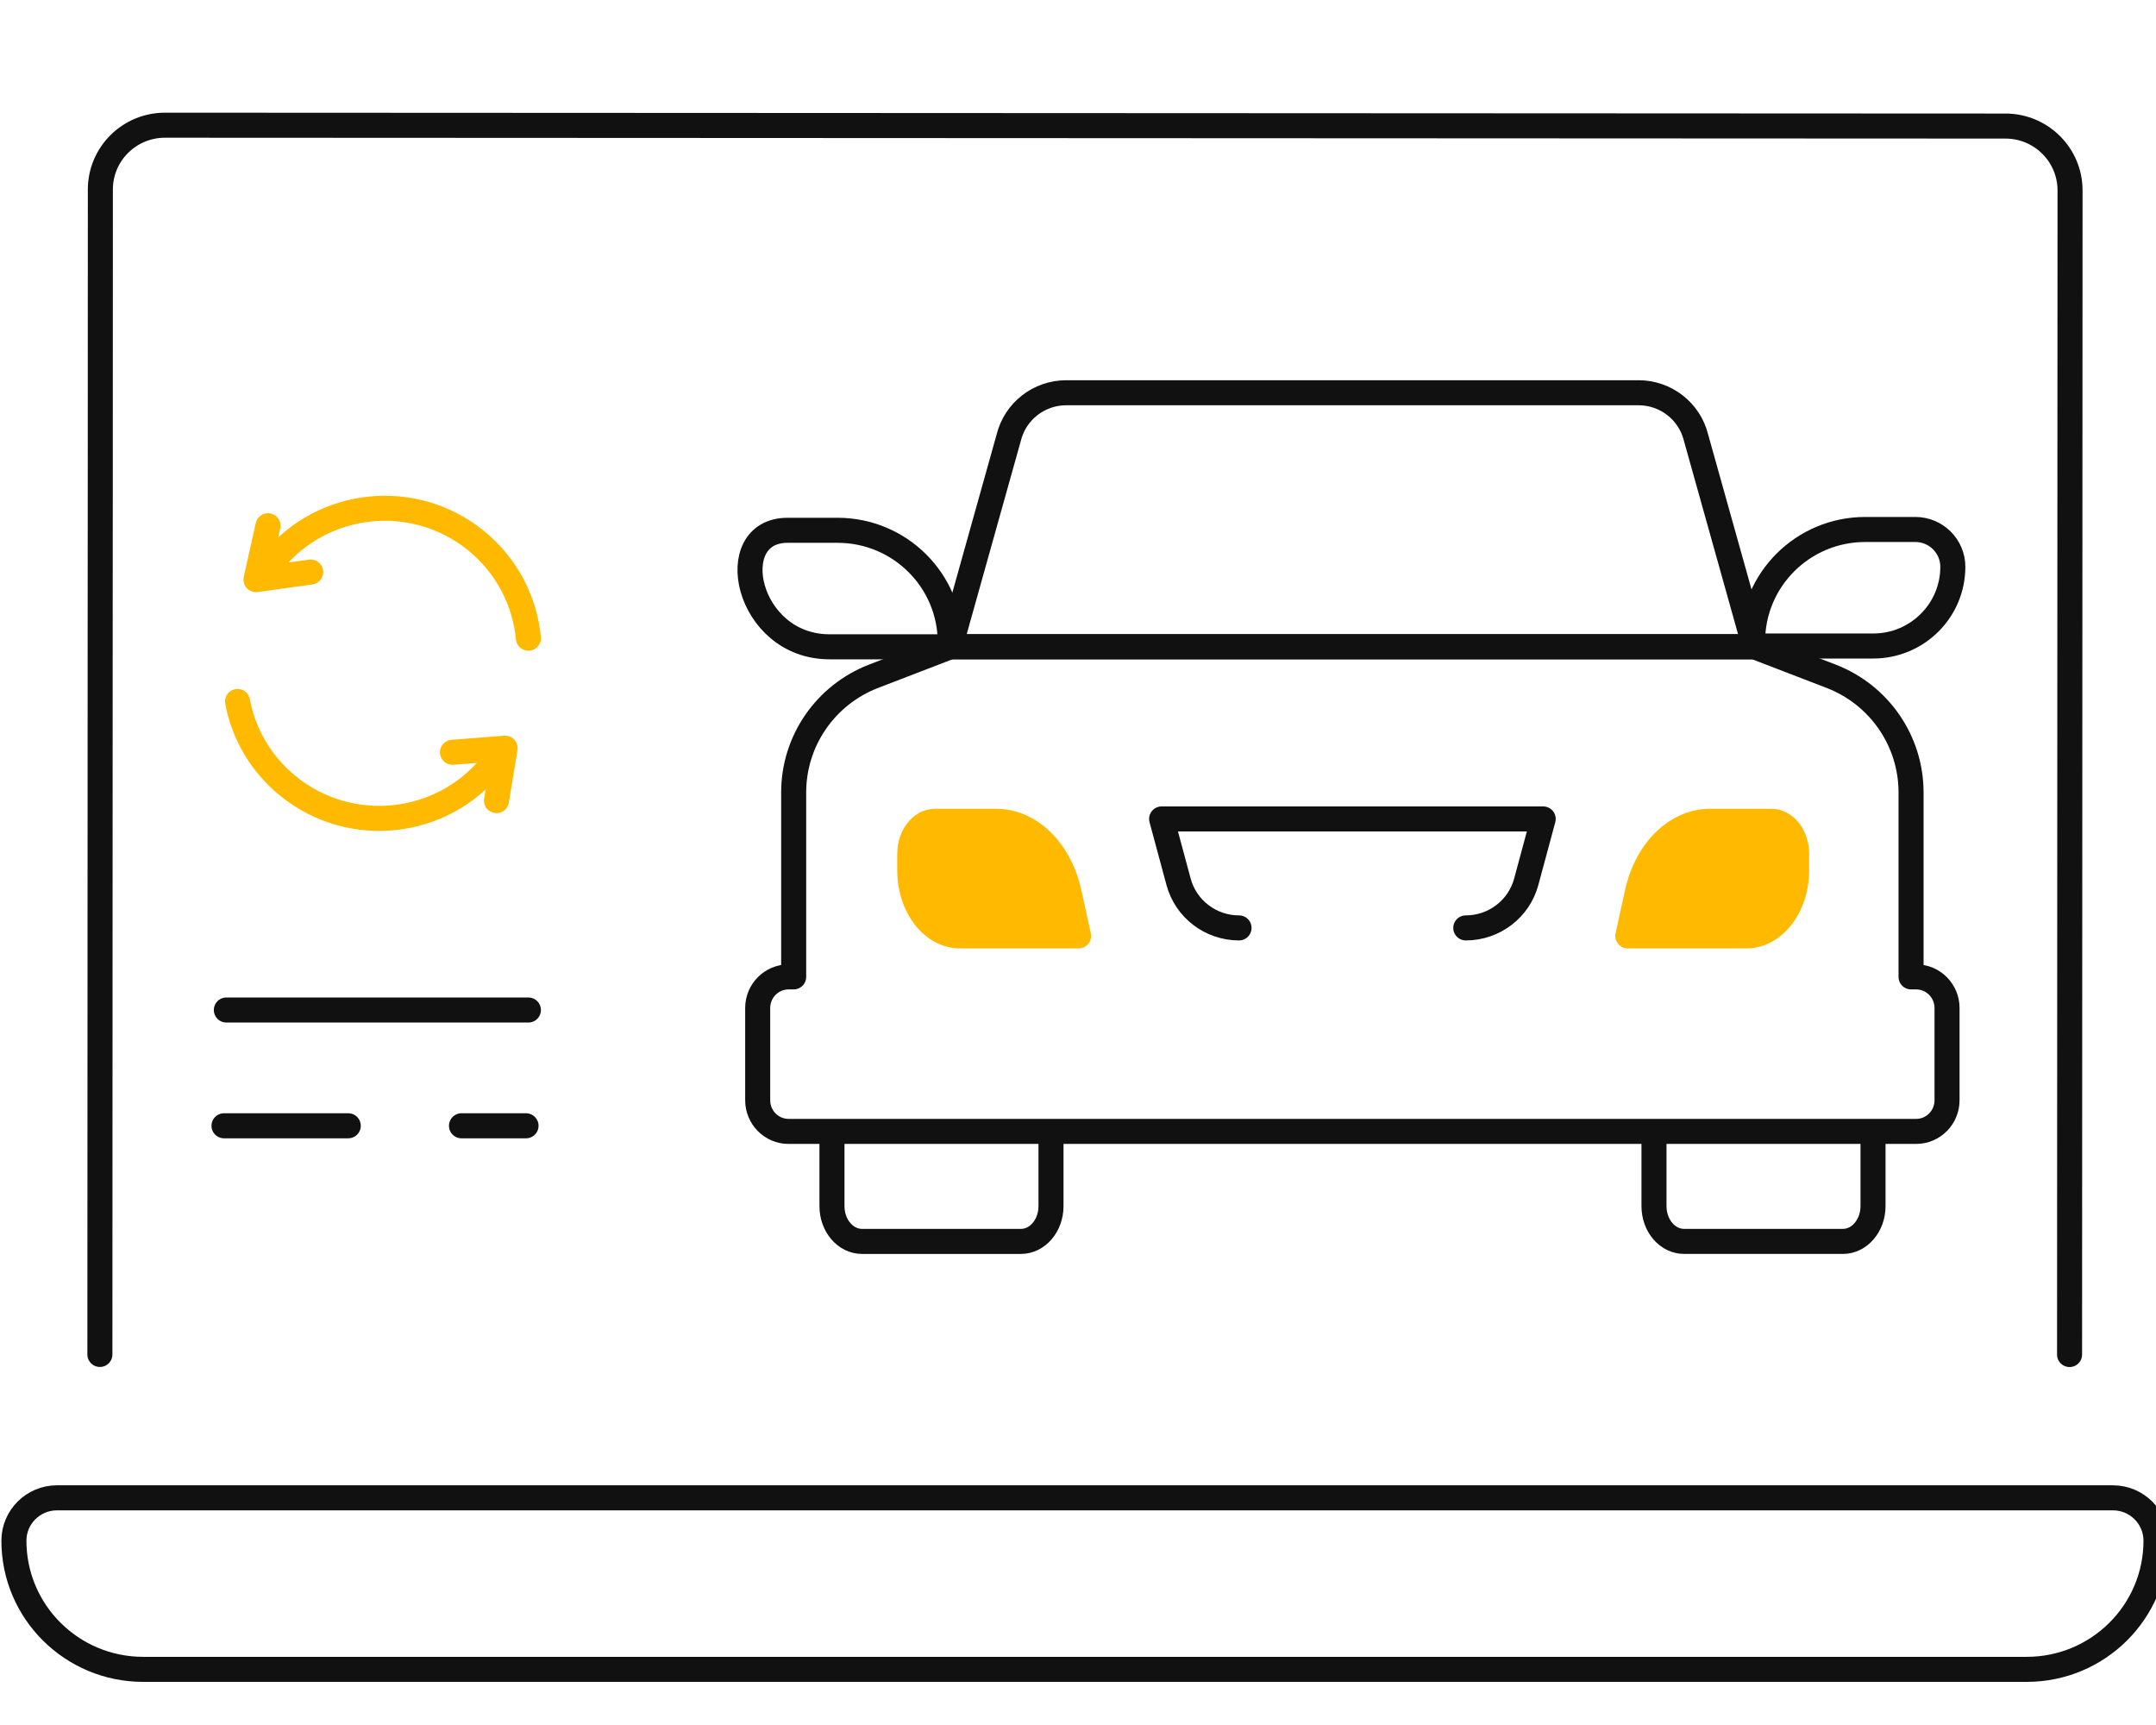 <svg width="155" height="124" viewBox="0 0 155 124" fill="none" xmlns="http://www.w3.org/2000/svg">
<g clip-path="url(#clip0_484_839)">
<path d="M7.181 97.363L7.202 45.527L7.209 34.673L7.215 13.621C7.215 11.069 9.297 8.997 11.866 9L144.176 9.062C146.741 9.062 148.823 11.133 148.82 13.689L148.786 97.369" stroke="#111111" stroke-width="1.8" stroke-miterlimit="10" stroke-linecap="round" stroke-linejoin="round"/>
<path d="M126.868 107.669H151.901C153.612 107.669 155 109.05 155 110.752C155 115.86 150.839 120 145.704 120H10.296C5.161 120 1 115.86 1 110.752C1 109.05 2.388 107.669 4.099 107.669H116.023H126.868Z" stroke="#111111" stroke-width="1.8" stroke-miterlimit="10" stroke-linecap="round" stroke-linejoin="round"/>
<path d="M75.559 81.386V86.701C75.559 88.1 74.59 89.238 73.397 89.238H61.975C60.779 89.238 59.812 88.103 59.812 86.701V81.386" stroke="#111111" stroke-width="1.8" stroke-miterlimit="10" stroke-linecap="round" stroke-linejoin="round"/>
<path d="M134.656 81.386V86.7C134.656 88.1 133.686 89.237 132.493 89.237H121.072C119.876 89.237 118.909 88.103 118.909 86.7V81.386" stroke="#111111" stroke-width="1.8" stroke-miterlimit="10" stroke-linecap="round" stroke-linejoin="round"/>
<path d="M60.216 38.12H56.619C51.912 38.12 53.638 46.495 59.64 46.495H68.316V46.175C68.313 41.726 64.687 38.12 60.216 38.12Z" stroke="#111111" stroke-width="1.8" stroke-miterlimit="10" stroke-linecap="round" stroke-linejoin="round"/>
<path d="M134.098 38.061H137.695C139.186 38.061 140.394 39.263 140.394 40.746C140.394 43.89 137.832 46.437 134.674 46.437H125.998V46.116C125.998 41.668 129.623 38.061 134.098 38.061Z" stroke="#111111" stroke-width="1.8" stroke-miterlimit="10" stroke-linecap="round" stroke-linejoin="round"/>
<path d="M89.077 66.702C87.041 66.702 85.256 65.343 84.73 63.385L83.512 58.869H110.944L109.726 63.385C109.199 65.343 107.414 66.702 105.378 66.702" stroke="#111111" stroke-width="1.8" stroke-miterlimit="10" stroke-linecap="round" stroke-linejoin="round"/>
<path d="M117.027 67.277H125.542C127.544 67.277 129.165 65.169 129.165 62.57V61.392C129.165 60.092 128.353 59.04 127.352 59.04H122.936C120.51 59.04 118.378 61.13 117.712 64.161L117.027 67.277Z" fill="#FFBA00" stroke="#FFBA00" stroke-width="1.8" stroke-miterlimit="10" stroke-linecap="round" stroke-linejoin="round"/>
<path d="M77.54 67.277H69.026C67.024 67.277 65.403 65.169 65.403 62.57V61.392C65.403 60.092 66.215 59.04 67.216 59.04H71.632C74.058 59.04 76.189 61.13 76.856 64.161L77.54 67.277Z" fill="#FFBA00" stroke="#FFBA00" stroke-width="1.8" stroke-miterlimit="10" stroke-linecap="round" stroke-linejoin="round"/>
<path d="M117.799 28.232H76.653C74.695 28.232 72.99 29.563 72.522 31.453L68.311 46.491H126.141L121.93 31.453C121.462 29.563 119.757 28.232 117.799 28.232Z" stroke="#111111" stroke-width="1.8" stroke-miterlimit="10" stroke-linecap="round" stroke-linejoin="round"/>
<path d="M137.756 70.223C137.687 70.223 137.564 70.223 137.39 70.223V56.961C137.39 53.262 135.106 49.945 131.639 48.61L126.139 46.492H68.31L62.81 48.61C59.343 49.945 57.059 53.262 57.059 56.961V70.223C56.889 70.223 56.761 70.223 56.693 70.223C55.466 70.223 54.472 71.225 54.472 72.461V79.092C54.472 80.328 55.466 81.33 56.693 81.33C59.488 81.33 131.36 81.33 137.756 81.33C138.983 81.33 139.977 80.328 139.977 79.092V72.461C139.977 71.225 138.983 70.223 137.756 70.223Z" stroke="#111111" stroke-width="1.8" stroke-miterlimit="10" stroke-linecap="round" stroke-linejoin="round"/>
<path d="M35.334 54.992C31.74 59.425 25.211 60.118 20.755 56.542C18.757 54.939 17.514 52.751 17.077 50.423" stroke="#FFBA00" stroke-width="1.8" stroke-miterlimit="10" stroke-linecap="round" stroke-linejoin="round"/>
<path d="M35.692 57.55L36.314 53.782L32.53 54.078" stroke="#FFBA00" stroke-width="1.8" stroke-miterlimit="10" stroke-linecap="round" stroke-linejoin="round"/>
<path d="M19.618 40.349C23.228 35.928 29.757 35.253 34.2 38.844C36.447 40.66 37.733 43.219 37.987 45.876" stroke="#FFBA00" stroke-width="1.8" stroke-miterlimit="10" stroke-linecap="round" stroke-linejoin="round"/>
<path d="M19.267 37.792L18.403 41.668L22.336 41.12" stroke="#FFBA00" stroke-width="1.8" stroke-miterlimit="10" stroke-linecap="round" stroke-linejoin="round"/>
<path d="M16.273 72.604H37.988" stroke="#111111" stroke-width="1.8" stroke-miterlimit="10" stroke-linecap="round" stroke-linejoin="round"/>
<path d="M33.177 80.926H37.818" stroke="#111111" stroke-width="1.8" stroke-miterlimit="10" stroke-linecap="round" stroke-linejoin="round"/>
<path d="M16.104 80.926H25.037" stroke="#111111" stroke-width="1.8" stroke-miterlimit="10" stroke-linecap="round" stroke-linejoin="round"/>
</g>
<defs>
<clipPath id="clip0_484_839">
<rect width="155" height="124" fill="white"/>
</clipPath>
</defs>
</svg>
